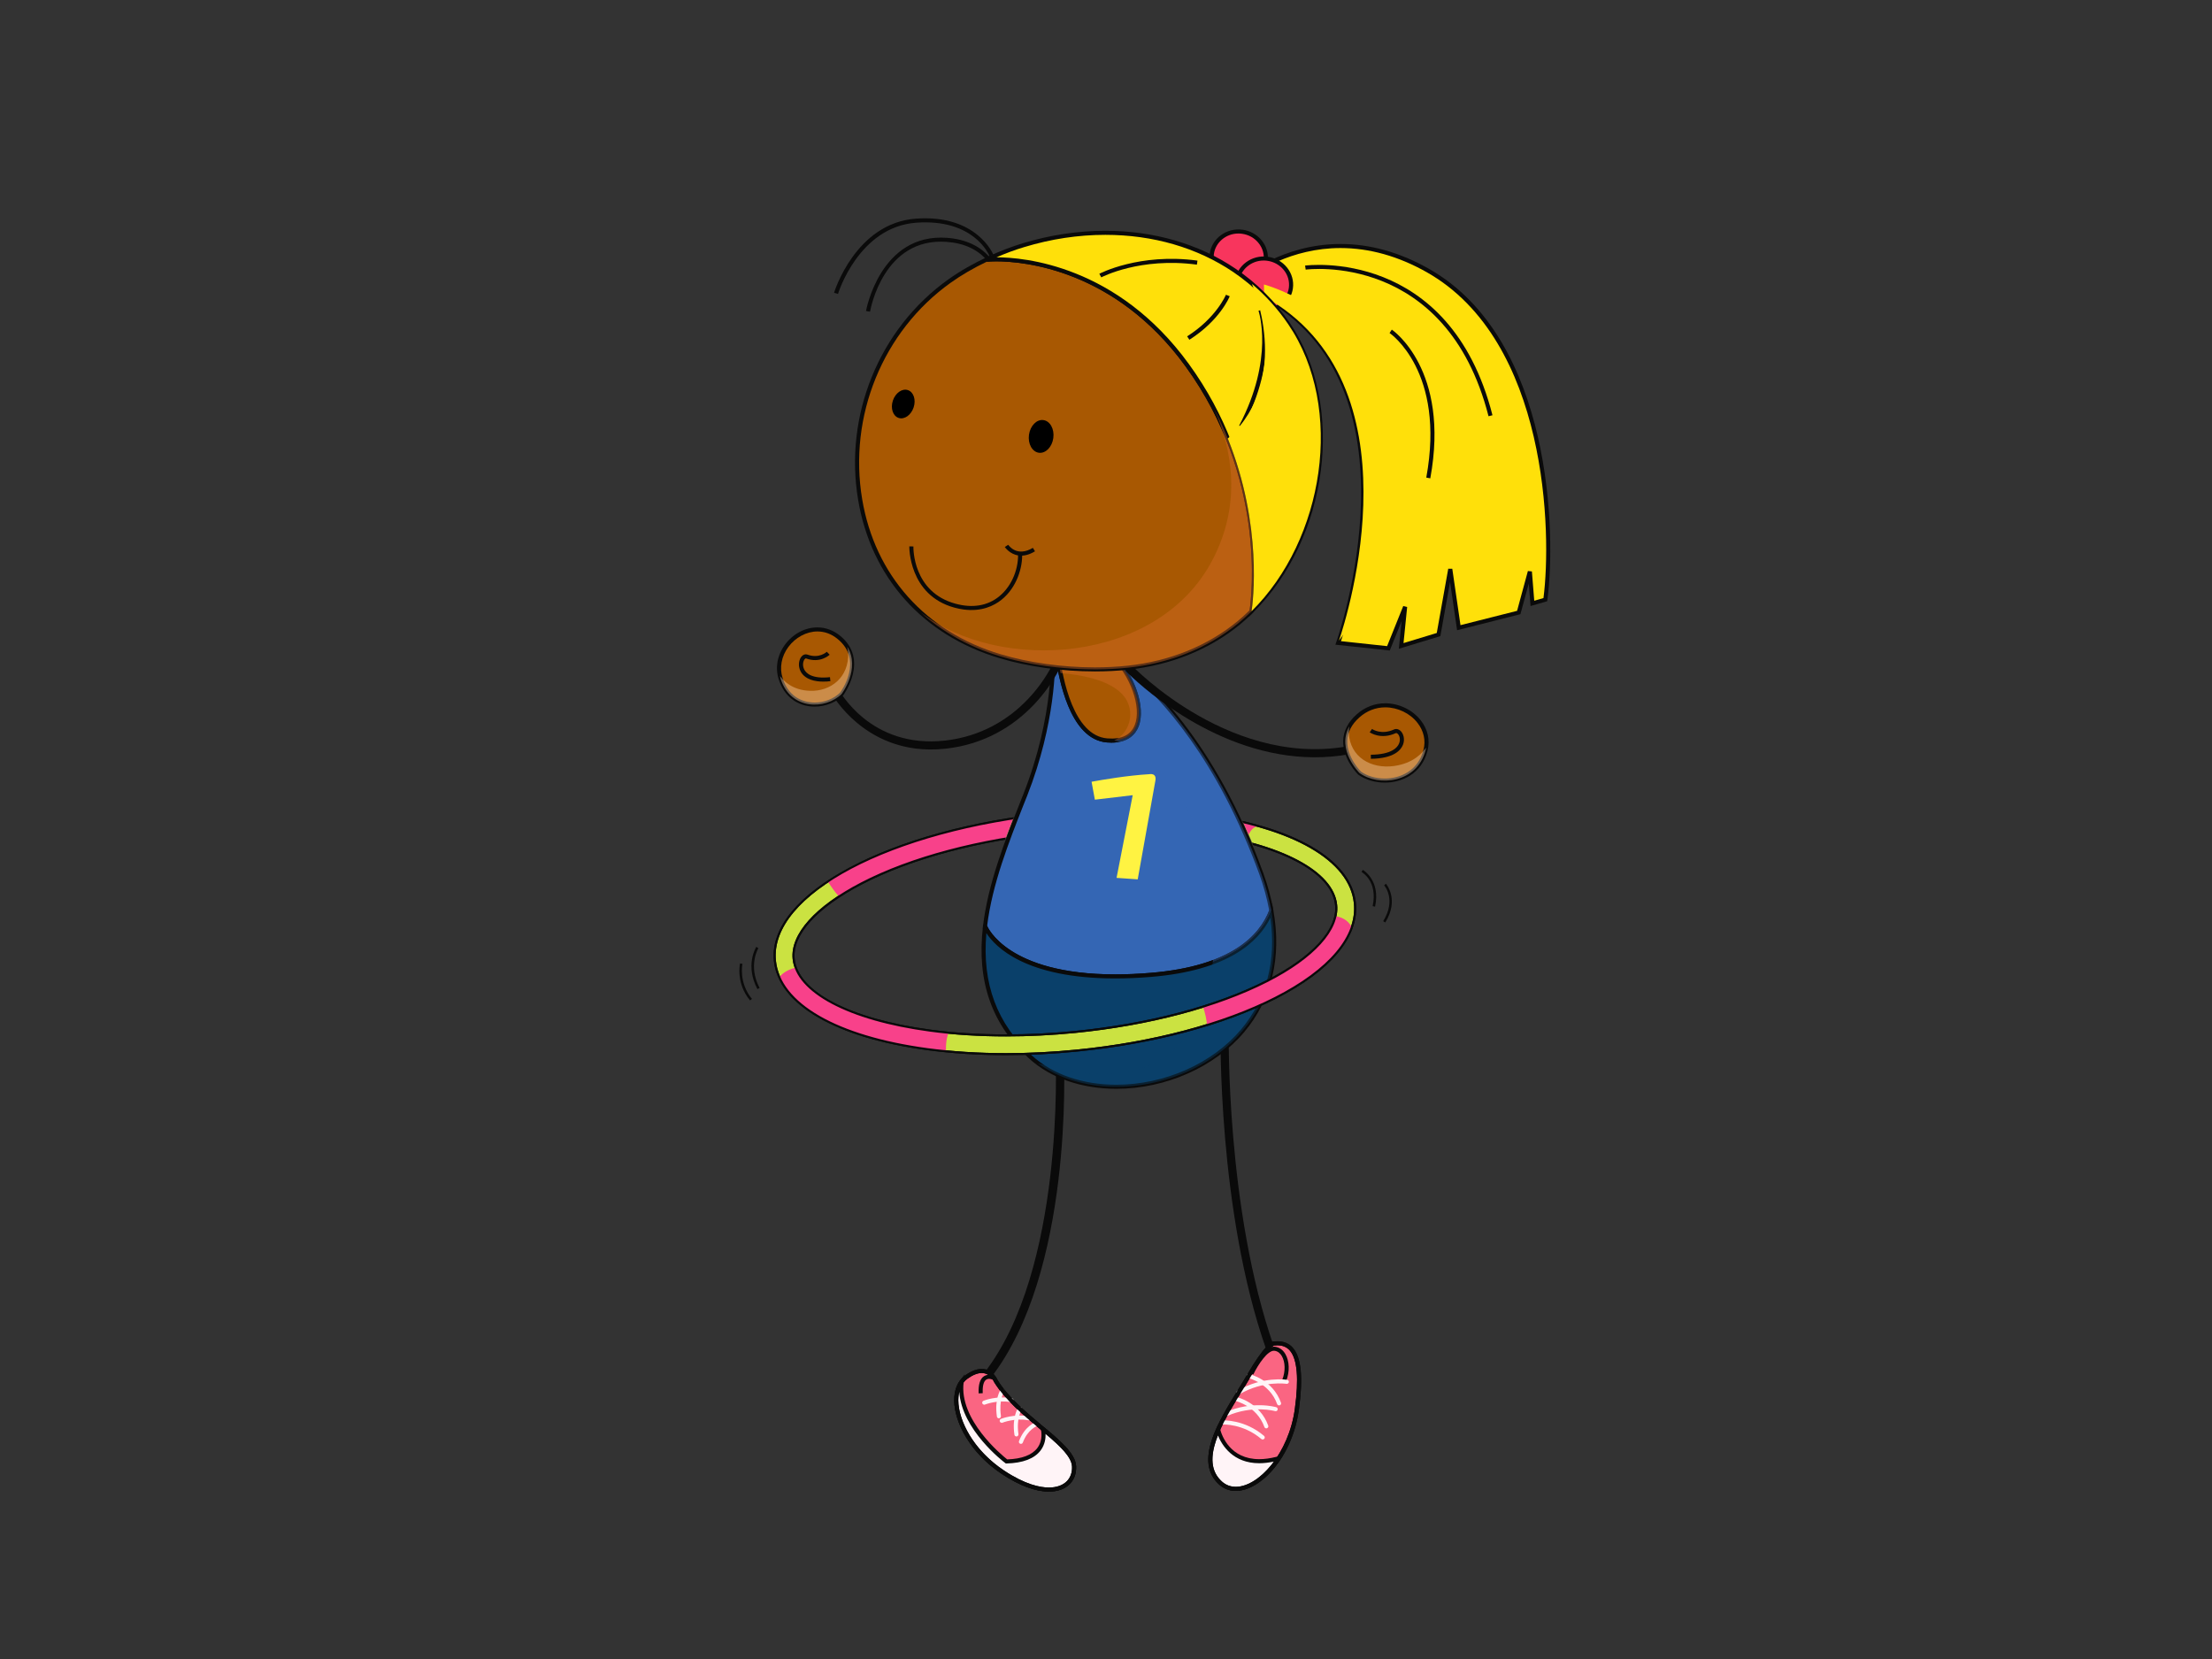 <?xml version="1.0" encoding="utf-8"?>
<!-- Generator: Adobe Illustrator 17.0.0, SVG Export Plug-In . SVG Version: 6.00 Build 0)  -->
<!DOCTYPE svg PUBLIC "-//W3C//DTD SVG 1.1//EN" "http://www.w3.org/Graphics/SVG/1.1/DTD/svg11.dtd">
<svg version="1.1" id="Layer_1" xmlns="http://www.w3.org/2000/svg" xmlns:xlink="http://www.w3.org/1999/xlink" x="0px" y="0px"
	 width="800px" height="600px" viewBox="0 0 800 600" enable-background="new 0 0 800 600" xml:space="preserve">
<rect x="0" y="0" width="800" height="600" fill="#333333" stroke="none"/>
<g>
	<g>
		<g>
			<g>
				<path fill="#0A0A0A" d="M358.221,498.45l-2.356-1.804c29.238-37.429,25.947-113.53,25.905-114.289l2.965-0.142
					C384.892,385.376,388.11,460.174,358.221,498.45L358.221,498.45z"/>
			</g>
			<g>
				<path fill="#0A0A0A" d="M457.943,488.05c-17.638-50.319-16.523-114.928-16.523-115.573l2.977,0.06
					c-0.018,0.632-1.114,64.732,16.349,114.542L457.943,488.05L457.943,488.05z"/>
			</g>
			<g>
				<g>
					<g>
						<g>
							<path fill="#3466B4" d="M456.129,315.886c-17.396-47.757-41.627-70.156-54.112-79.089
								c10.829,10.105,15.962,32.407-1.627,30.981c-13.046-1.042-17.017-23.214-18.108-32.298l-1.464,0.479
								c0,0,1.422,22.452-10.039,51.593c-5.671,14.426-12.612,31.087-14.541,47.559l0.073-0.009c0,0,8.068,21.747,59.921,17.469
								c28.472-2.34,39.807-13.29,43.555-23.239C459.016,325.045,457.841,320.577,456.129,315.886z"/>
							<path fill="#0A0A0A" d="M403.355,353.867h-0.006c-36.908,0-46.001-14.829-47.484-17.957l-0.398,0.045l0.036-0.931
								c1.796-15.351,7.918-30.858,13.317-44.531l1.266-3.209c11.28-28.659,10.008-51.066,9.997-51.286l-0.036-0.576l2.862-0.922
								l0.109,0.889c1.096,9.184,4.995,30.657,17.444,31.66c0.512,0.045,1.013,0.063,1.483,0.063l0,0
								c4.321,0,7.171-1.642,8.454-4.893c2.579-6.445-1.591-18.071-8.889-24.89l0.958-1.136
								c12.835,9.195,36.981,31.735,54.359,79.438c1.645,4.511,2.85,8.951,3.687,13.561l0.036,0.205l-0.072,0.184
								c-3.567,9.464-14.143,21.256-44.187,23.73C411.797,353.683,407.447,353.867,403.355,353.867z M357.01,334.864
								c0.278,0.681,7.689,17.529,46.339,17.535h0.006c4.043,0,8.358-0.189,12.817-0.56c29.081-2.38,39.349-13.546,42.85-22.585
								c-0.826-4.45-1.995-8.746-3.586-13.118c-15.01-41.181-35.034-63.425-48.357-74.498c4.706,6.984,6.857,15.706,4.706,21.118
								c-1.067,2.663-3.628,5.83-9.84,5.83l0,0c-0.507,0-1.049-0.021-1.603-0.069c-13.142-1.058-17.403-22.094-18.692-32.057
								l-0.066,0.018c0.12,3.709,0.277,24.935-10.105,51.343l-1.283,3.206C364.88,304.53,358.836,319.806,357.01,334.864z"/>
						</g>
						<g>
							<path fill="#A85802" d="M400.39,267.778c17.59,1.425,12.456-20.877,1.627-30.981c-5.031-3.613-8.165-5.029-8.165-5.029
								l-11.57,3.712C383.373,244.564,387.345,266.736,400.39,267.778z"/>
							<path fill="#0A0A0A" d="M401.945,268.586L401.945,268.586c-0.507,0-1.049-0.021-1.603-0.069
								c-13.546-1.094-17.662-23.408-18.795-32.953l-0.078-0.602l12.432-3.986l0.253,0.12c0.138,0.057,3.26,1.491,8.315,5.098
								c7.756,7.246,12.082,19.635,9.316,26.571C410.718,265.419,408.158,268.586,401.945,268.586z M383.09,235.989
								c1.187,9.491,5.176,30.078,17.372,31.06c5.194,0.425,8.508-1.226,9.937-4.821c2.579-6.448-1.579-18.08-8.889-24.898
								c-4.049-2.887-6.887-4.366-7.707-4.77L383.09,235.989z"/>
						</g>
					</g>
					<g>
						<path fill="#0A406A" d="M459.787,329.332c-3.748,9.949-15.083,20.898-43.555,23.239
							c-51.852,4.279-59.921-17.469-59.921-17.469l-0.073,0.009c-1.97,16.821,1.302,33.446,16.535,47.251
							C400.854,407.792,470.182,386.9,459.787,329.332z"/>
						<path fill="#0A0A0A" d="M403.759,393.776L403.759,393.776c-12.557,0-23.748-3.869-31.479-10.867
							c-13.612-12.335-19.102-27.999-16.776-47.885l0.072-0.566l1.145-0.154l0.283,0.542c0.066,0.175,7.098,17.553,46.345,17.553
							c4.05,0,8.364-0.189,12.823-0.56c29.279-2.413,39.506-13.709,42.922-22.766l0.94-2.516l0.482,2.637
							c3.067,17.02-0.572,32.262-10.527,44.061C439.329,385.912,421.619,393.776,403.759,393.776z M356.733,337.467
							c-1.597,18.303,3.832,32.829,16.547,44.347c7.466,6.767,18.282,10.494,30.478,10.494l0,0c17.427,0,34.715-7.662,45.097-19.997
							c9.171-10.889,12.811-24.794,10.593-40.373c-4.405,8.966-15.565,19.096-43.157,21.374c-4.496,0.37-8.846,0.554-12.944,0.554
							C370.803,353.867,359.89,342.342,356.733,337.467z"/>
					</g>
				</g>
				<g opacity="0.4">
					<g>
						<path fill="#3466B4" d="M433.671,301.472c4.513,11.075,7.339,27.74,4.941,46.504c12.552-4.667,18.626-11.889,21.175-18.644
							c-0.771-4.287-1.946-8.755-3.658-13.447c-17.396-47.757-41.627-70.156-54.112-79.089c10.262,9.572,15.372,30.035,0.952,30.981
							l0,0C402.969,267.778,421.734,272.148,433.671,301.472z"/>
					</g>
					<g>
						<path fill="#0A406A" d="M459.787,329.332c-2.549,6.755-8.623,13.977-21.175,18.644c-3.404,26.755-18.523,49.722-62.18,36.854
							c-0.337-0.094-0.657-0.19-0.982-0.289C404.994,406.49,469.856,385.156,459.787,329.332z"/>
					</g>
				</g>
			</g>
			<g>
				<path fill="#0A0A0A" d="M330.822,270.677c-21.066-2.838-30.334-20.262-30.43-20.467l2.621-1.344
					c0.476,0.898,11.738,21.934,38.686,18.982c26.068-2.872,40.006-24.546,43-38.424l2.911,0.624
					c-3.188,14.703-17.957,37.692-45.585,40.716C337.975,271.21,334.245,271.144,330.822,270.677L330.822,270.677z"/>
			</g>
			<g>
				<g>
					<path fill="#A85802" d="M304.369,251.009c0,0,9.28-12.23-1.055-20.551c-10.334-8.325-24.634,3.362-20.994,14.989
						C285.936,256.962,298.614,256.667,304.369,251.009z"/>
					<path fill="#0A0A0A" d="M294.613,255.558L294.613,255.558c-6.188,0-11.045-3.7-12.991-9.894
						c-1.332-4.215-0.488-8.789,2.308-12.549c2.88-3.884,7.261-6.207,11.702-6.207c2.91,0,5.724,1.03,8.147,2.974
						c10.75,8.668,1.277,21.452,1.181,21.573C302.326,254.055,298.481,255.558,294.613,255.558z M295.631,228.376
						c-3.923,0-7.948,2.151-10.515,5.613c-2.501,3.38-3.266,7.484-2.079,11.238c2.506,7.999,8.93,8.858,11.575,8.858
						c3.495,0,6.936-1.338,9.226-3.6c0.295-0.392,8.647-11.69-0.994-19.46C300.669,229.264,298.24,228.376,295.631,228.376z"/>
				</g>
				<g>
					<path fill="#0A0A0A" d="M295.559,246.372c-3.784-0.506-5.357-2.302-5.996-3.54c-1.079-2.061-0.609-4.345,0.373-5.453
						c0.591-0.663,1.374-0.901,2.097-0.632c4.193,1.548,6.887-0.913,6.996-1.019l1.036,1.064c-0.151,0.133-3.459,3.223-8.544,1.338
						c-0.151-0.043-0.35,0.096-0.476,0.235c-0.542,0.605-0.976,2.239-0.168,3.796c0.687,1.332,2.82,3.447,9.291,2.742l0.157,1.461
						C298.433,246.571,296.86,246.553,295.559,246.372L295.559,246.372z"/>
				</g>
				<g>
					<g opacity="0.4">
						<path fill="#FFD9B5" d="M306.417,233.914c0.199,0.762,0.337,1.503,0.355,2.208c0.278,8.939-6.393,13.983-13.841,13.721
							c-6.351-0.214-9.563-3.6-10.811-5.333c0.067,0.31,0.102,0.62,0.199,0.937c3.616,11.515,16.294,11.22,22.049,5.562
							C304.369,251.009,311.346,241.789,306.417,233.914z"/>
					</g>
				</g>
			</g>
			<g>
				<g>
					<path fill="#0A0A0A" d="M465.632,273.208c-33.66-4.543-58.379-30.406-58.68-30.734l2.169-2.01
						c0.368,0.392,37.349,39.057,81.771,28.722l0.675,2.868C482.547,274.148,473.809,274.314,465.632,273.208L465.632,273.208z"/>
				</g>
				<g>
					<g>
						<path fill="#A85802" d="M491.67,279.556c0,0-11.238-11.109-0.507-20.656c10.732-9.548,27.478,0.41,24.387,12.458
							C512.495,283.301,498.467,284.521,491.67,279.556z"/>
						<path fill="#0A0A0A" d="M500.835,283.045c-3.591,0-7.098-1.064-9.617-2.896c-0.295-0.292-5.622-5.625-5.435-12.247
							c0.09-3.538,1.741-6.749,4.887-9.548c2.935-2.621,6.52-4.004,10.34-4.004c4.923,0,9.847,2.368,12.83,6.179
							c2.555,3.26,3.417,7.171,2.44,11.012C514.104,280.02,506.872,283.045,500.835,283.045z M501.009,255.821
							c-3.446,0-6.683,1.256-9.352,3.625c-2.826,2.522-4.314,5.372-4.393,8.487c-0.175,5.99,4.869,11.063,4.929,11.106
							c2.182,1.582,5.357,2.527,8.641,2.527c5.478,0,12.04-2.727,13.998-10.385c0.861-3.393,0.096-6.851-2.17-9.744
							C509.97,257.969,505.487,255.821,501.009,255.821z"/>
					</g>
					<g>
						<path fill="#0A0A0A" d="M495.791,274.425l-0.012-1.467c7.526-0.069,9.648-2.612,10.238-4.127
							c0.56-1.398,0.157-2.814-0.512-3.441c-0.181-0.168-0.452-0.352-0.736-0.229c-5.387,2.462-9.243-0.208-9.4-0.316l0.844-1.203
							c0.133,0.1,3.351,2.278,7.942,0.184c0.771-0.355,1.669-0.175,2.368,0.497c1.042,0.979,1.675,3.022,0.88,5.049
							C506.668,271.223,504.185,274.347,495.791,274.425L495.791,274.425z"/>
					</g>
					<g>
						<g opacity="0.4">
							<path fill="#FFD9B5" d="M488.012,262.726c-0.157,0.789-0.253,1.543-0.223,2.236c0.428,8.979,8.195,13.215,16.402,12.07
								c6.996-0.985,10.28-4.743,11.515-6.638c-0.061,0.322-0.072,0.642-0.157,0.964c-3.055,11.944-17.083,13.163-23.88,8.198
								C491.67,279.556,483.209,271.18,488.012,262.726z"/>
						</g>
					</g>
				</g>
			</g>
			<g opacity="0.4">
				<path fill="#D76B2A" d="M402.017,236.797c-5.031-3.613-8.165-5.029-8.165-5.029l-11.57,3.712
					c0.241,2.082,0.657,4.881,1.283,7.93c7.581,0.642,16.24,2.362,21.247,6.655c6.659,5.71,4.206,14.938-1.844,17.713
					C417.389,266.832,412.279,246.369,402.017,236.797z"/>
			</g>
			<g>
				<g>
					<g>
						<g>
							<path fill="#FFE00A" d="M516.333,97.802c-37.932-21.446-66.193,2.964-66.193,2.964l5.695,5.704
								c61.843,32.59,28.147,126.045,28.147,126.045l18.168,1.952l6.038-15.02l-1.446,14.161l13.534-4.116l4.236-23.685
								l3.085,21.205l21.687-5.487l4.007-14.805l0.922,11.5l4.682-1.35C562.142,193.055,560.195,122.592,516.333,97.802z"/>
							<path fill="#0A0A0A" d="M502.63,235.26l-19.674-2.109l0.313-0.882c0.344-0.925,32.787-93.235-27.785-125.145l-0.168-0.13
								l-6.261-6.279l0.597-0.515c0.139-0.117,14.088-11.961,35.173-11.961c10.684,0,21.404,3.001,31.877,8.924
								c44.934,25.39,46.056,96.801,42.922,119.811l-0.067,0.473l-6.008,1.73l-0.651-8.159l-3.025,11.112l-22.898,5.8l-2.537-17.493
								l-3.513,19.626l-15.023,4.571l1.019-10.054L502.63,235.26z M484.975,231.883l16.692,1.799l5.839-14.51l1.41,0.352
								l-1.314,13.061l12.022-3.657l4.151-23.245l1.464,0.021l2.965,20.391l20.47-5.176l3.905-14.396l1.452,0.139l0.85,10.602
								l3.333-0.961c3.025-23.248,1.669-93.048-42.236-117.866c-10.25-5.788-20.728-8.726-31.153-8.726
								c-18.065,0-30.713,8.889-33.594,11.109l5.055,5.059C514.634,136.741,488.18,222.245,484.975,231.883z"/>
						</g>
						<g>
							<path fill="#0A0A0A" d="M538.346,150.537c-15.263-59.674-65.627-53.094-66.128-53.021l-0.223-1.461
								c0.53-0.07,52.208-6.828,67.779,54.121L538.346,150.537L538.346,150.537z"/>
						</g>
						<g>
							<path fill="#0A0A0A" d="M517.285,172.995l-1.452-0.268c7.056-38.376-13.076-52.154-13.275-52.295l0.814-1.224
								C503.577,119.347,524.529,133.596,517.285,172.995L517.285,172.995z"/>
						</g>
					</g>
					<g>
						<path fill="#F8355D" d="M457.726,94.413c-0.699,5.134-5.61,8.713-10.991,7.996c-5.375-0.726-9.159-5.478-8.46-10.615
							c0.705-5.131,5.616-8.701,10.985-7.978C454.641,84.539,458.437,89.281,457.726,94.413z"/>
						<path fill="#0A0A0A" d="M448.115,103.231c-0.482,0-0.982-0.027-1.488-0.106c-2.778-0.371-5.267-1.763-6.984-3.917
							c-1.729-2.16-2.464-4.823-2.103-7.514c0.735-5.432,6.007-9.4,11.835-8.611c2.79,0.374,5.266,1.76,6.99,3.926
							c1.723,2.158,2.471,4.824,2.097,7.508C457.78,99.486,453.339,103.231,448.115,103.231z M447.892,84.455
							c-4.49,0-8.304,3.199-8.876,7.448c-0.32,2.278,0.325,4.546,1.802,6.394c1.464,1.852,3.597,3.049,6.014,3.377
							c5.02,0.678,9.533-2.711,10.165-7.358c0.313-2.284-0.325-4.549-1.802-6.393c-1.47-1.859-3.615-3.058-6.019-3.378
							C448.741,84.482,448.314,84.455,447.892,84.455z"/>
					</g>
					<g>
						<path fill="#F8355D" d="M466.867,104.198c-0.705,5.113-5.628,8.695-11.009,7.972c-5.37-0.72-9.148-5.468-8.442-10.597
							c0.699-5.146,5.616-8.716,10.985-7.996C463.77,94.304,467.566,99.052,466.867,104.198z"/>
						<path fill="#0A0A0A" d="M457.25,113.005c-0.494,0-0.988-0.033-1.489-0.111c-2.79-0.371-5.266-1.763-6.984-3.92
							c-1.717-2.154-2.477-4.82-2.103-7.511c0.741-5.435,6.008-9.388,11.829-8.614c2.783,0.38,5.267,1.772,6.984,3.929
							c1.723,2.157,2.477,4.827,2.109,7.511C466.927,109.251,462.469,113.005,457.25,113.005z M457.021,94.226
							c-4.483,0-8.309,3.199-8.882,7.438c-0.313,2.287,0.325,4.553,1.802,6.397c1.47,1.85,3.609,3.061,6.025,3.38
							c5.002,0.678,9.527-2.711,10.166-7.355c0.301-2.281-0.325-4.553-1.802-6.399c-1.482-1.853-3.621-3.049-6.025-3.375
							C457.865,94.25,457.443,94.226,457.021,94.226z"/>
					</g>
					<g>
						<path fill="#FFE00A" d="M505.632,159.711c-5.032-45.221-48.502-56.836-48.502-56.836l0.036,4.375
							c56.685,31.428,30.165,115.35,27.098,124.428C498.087,213.269,508.771,187.852,505.632,159.711z"/>
					</g>
				</g>
				<g>
					<path fill="#0A0A0A" d="M303.073,106.307l-1.428-0.425c0.085-0.253,7.767-25.257,29.671-26.812
						c21.952-1.567,27.881,12.893,27.942,13.043l-1.374,0.536c-0.229-0.557-5.658-13.588-26.459-12.112
						C310.539,82.026,303.139,106.061,303.073,106.307L303.073,106.307z"/>
				</g>
				<g>
					<path fill="#0A0A0A" d="M314.661,112.725l-1.459-0.25c0.048-0.277,5.159-28.207,29.25-26.468
						c6.815,0.506,12.124,2.985,15.799,7.408l-1.145,0.937c-3.405-4.106-8.4-6.43-14.77-6.881
						C319.602,85.834,314.86,111.631,314.661,112.725L314.661,112.725z"/>
				</g>
				<g>
					<g>
						<path fill="#A85802" d="M429.399,132.113c-30.473-42-71.714-38.231-71.714-38.231l-0.006-0.416
							c-5.092,2.356-9.997,5.131-14.359,8.238c-48.514,34.688-45.435,116.536,18.366,135.627
							c14.294,4.266,31.618,5.721,46.345,4.143c14.685-1.582,28.628-6.852,40.054-16.267c1.579-1.301,3.091-2.696,4.562-4.148
							C453.219,217.21,459.064,173.001,429.399,132.113z"/>
						<path fill="#0A0A0A" d="M395.949,242.829L395.949,242.829c-11.889,0-24.134-1.706-34.468-4.799
							c-27.761-8.295-46.393-29.159-51.123-57.228c-5.146-30.596,7.617-61.879,32.533-79.691c4.248-3.04,9.124-5.836,14.48-8.31
							l1.03-0.485l0.012,0.781c5.875-0.275,43.362-0.317,71.581,38.586c29.671,40.889,24.115,84.639,23.374,89.486l-0.03,0.244
							l-0.169,0.168c-1.627,1.594-3.133,2.971-4.61,4.194c-11.021,9.087-25.007,14.76-40.451,16.426
							C404.229,242.621,400.143,242.829,395.949,242.829z M356.944,94.62c-4.857,2.311-9.286,4.893-13.191,7.689
							c-24.459,17.481-36.992,48.204-31.931,78.255c4.628,27.492,22.892,47.929,50.087,56.061
							c10.195,3.046,22.296,4.736,34.04,4.736l0,0c4.14,0,8.171-0.208,11.997-0.618c15.149-1.633,28.87-7.201,39.668-16.104
							c1.392-1.151,2.808-2.431,4.333-3.919c0.843-5.857,5.724-48.37-23.145-88.176c-25.598-35.275-58.854-38.02-68.442-38.02
							c-1.669,0-2.597,0.091-2.609,0.091l-0.808,0.066V94.62z"/>
					</g>
					<g>
						<path fill="#FFE00A" d="M465.903,117.256c-5.423-7.996-12.064-14.477-19.518-19.515
							c-21.603-14.597-50.057-17.014-76.209-9.081c-4.152,1.262-8.376,2.904-12.498,4.806l0.006,0.416
							c0,0,41.241-3.769,71.714,38.231c29.665,40.889,23.82,85.097,23.248,88.945C478.756,195.279,486.566,147.635,465.903,117.256z
							"/>
						<path fill="#0A0A0A" d="M451.58,223.151l0.331-2.202c0.723-4.794,6.213-47.993-23.109-88.405
							c-25.598-35.275-58.854-38.02-68.442-38.02c-1.669,0-2.597,0.091-2.609,0.091l-0.808,0.066l-0.018-1.678l0.445-0.202
							c4.224-1.961,8.46-3.591,12.588-4.841c9.828-2.98,19.861-4.493,29.809-4.493c17.535,0,33.805,4.727,47.026,13.67
							c7.761,5.236,14.402,11.868,19.729,19.707c20.192,29.698,14.07,77.655-13.353,104.738L451.58,223.151z M360.391,93.056
							c9.792,0,43.627,2.817,69.605,38.626c27.025,37.245,24.826,76.862,23.657,87.297c25.658-26.866,31.076-72.726,11.636-101.31
							c-5.225-7.686-11.726-14.185-19.313-19.319c-12.992-8.77-28.966-13.416-46.206-13.416c-9.798,0-19.686,1.494-29.364,4.432
							C367.11,90.354,363.753,91.598,360.391,93.056z"/>
					</g>
				</g>
				<g>
					<path fill="#0A0A0A" d="M398.299,100.312l-0.717-1.293c0.151-0.081,14.45-7.601,35.499-4.769l-0.205,1.464
						C412.309,92.939,398.432,100.236,398.299,100.312L398.299,100.312z"/>
				</g>
				<g>
					<path fill="#0A0A0A" d="M449.471,154.623l-1.32-0.684c12.811-24.341,7.069-41.352,7.008-41.527l1.404-0.482
						C456.822,112.643,462.583,129.666,449.471,154.623L449.471,154.623z"/>
				</g>
				<g>
					<path fill="#0A0A0A" d="M430.152,122.881l-0.802-1.235c10.569-6.721,13.992-14.971,14.034-15.046l1.368,0.542
						C444.602,107.495,441.143,115.898,430.152,122.881L430.152,122.881z"/>
				</g>
				<g>
					<path d="M380.945,158.431c-0.452,3.26-2.783,5.631-5.218,5.312c-2.422-0.328-4.031-3.242-3.585-6.499
						c0.452-3.257,2.778-5.64,5.206-5.315C379.782,152.254,381.391,155.162,380.945,158.431z"/>
				</g>
				<g>
					<path d="M330.43,147.34c-0.928,2.778-3.338,4.486-5.411,3.811c-2.079-0.678-3.019-3.474-2.104-6.255
						c0.922-2.778,3.351-4.492,5.418-3.815C330.412,141.76,331.352,144.565,330.43,147.34z"/>
				</g>
				<g>
					<g>
						<path fill="#0A0A0A" d="M348.478,220.431c-1.036-0.139-2.145-0.365-3.296-0.675c-16.595-4.513-16.318-21.982-16.318-22.157
							l1.482,0.033c-0.018,0.678-0.229,16.502,15.221,20.705c6.117,1.675,11.552,0.774,15.722-2.579
							c5.14-4.116,7.171-10.886,6.881-15.776l1.488-0.081c0.289,5.263-1.904,12.554-7.43,17.001
							C359.475,219.102,354.992,221.307,348.478,220.431L348.478,220.431z"/>
					</g>
					<g>
						<path fill="#0A0A0A" d="M368.405,200.898c-3.26-0.431-4.977-3.034-5.013-3.077l1.259-0.795c0.12,0.19,3.103,4.616,8.9,1.112
							l0.771,1.248C371.985,200.804,370.002,201.118,368.405,200.898L368.405,200.898z"/>
					</g>
				</g>
				<g opacity="0.41">
					<path fill="#D76B2A" d="M439.221,148.075c6.321,14.366,10.039,33.98-0.765,54.552c-19.825,37.734-77.149,40.843-105.374,18.888
						c7.617,6.873,17.113,12.383,28.604,15.815c14.294,4.266,31.618,5.721,46.345,4.143c14.685-1.582,28.628-6.852,40.054-16.267
						c1.579-1.301,3.091-2.696,4.562-4.148C453.152,217.716,457.636,183.779,439.221,148.075z"/>
				</g>
				<g>
					<path fill="#FFE00A" d="M465.903,117.256c-3.79-5.58-8.201-10.382-13.028-14.507l-0.036,0.109c0,0,14.805,33.91-8.304,55.299
						c-0.157,0.154-0.338,0.275-0.5,0.416c12.744,31.609,9.069,59.469,8.611,62.485
						C478.756,195.279,486.566,147.635,465.903,117.256z"/>
				</g>
			</g>
			<g>
				<path fill="#FFF342" d="M415.678,279.993c-7.845,0.452-16.969,2.013-20.898,2.739l1.193,6.484l13.685-1.621l-5.839,29.9
					l7.653,0.539l6.357-35.52C418.504,279.384,415.678,279.993,415.678,279.993z"/>
			</g>
			<g>
				<path fill="#FA6582" d="M360.143,499.445c0,0-2.772-7.062-10.647-1.432c-7.87,5.619-2.869,23.742,13.244,34.453
					c16.107,10.708,26.086,6.107,25.707-2.115C388.073,522.138,368.417,512.816,360.143,499.445z"/>
				<path fill="#0A0A0A" d="M379.36,539.459L379.36,539.459c-4.863,0-10.744-2.205-17.029-6.387
					c-11.726-7.791-17.101-18.891-17.228-26.445c-0.066-4.064,1.332-7.33,3.959-9.21c2.163-1.54,4.176-2.32,5.978-2.32
					c4.146,0,5.73,3.917,5.791,4.076c3.808,6.129,10.274,11.542,15.974,16.321c6.538,5.465,12.172,10.192,12.383,14.82
					c0.102,2.519-0.657,4.715-2.229,6.336C385.199,538.483,382.56,539.459,379.36,539.459z M355.04,496.571
					c-1.494,0-3.212,0.687-5.11,2.039c-2.248,1.615-3.411,4.372-3.351,7.993c0.12,7.165,5.297,17.759,16.565,25.248
					c7.635,5.071,13.028,6.135,16.215,6.135l0,0c2.79,0,5.055-0.811,6.538-2.347c1.271-1.332,1.904-3.148,1.813-5.249
					c-0.181-3.992-5.598-8.523-11.859-13.766c-5.785-4.851-12.353-10.353-16.336-16.788
					C359.402,499.592,358.161,496.571,355.04,496.571z"/>
			</g>
			<g>
				<path fill="#FA6582" d="M460.697,485.899c0,0-2.26,0.063-9.093,11.765c-6.827,11.702-20.398,29.569-10.147,38.719
					c8.339,7.442,24.748-5.945,27.58-26.722C471.875,488.885,466.765,485.224,460.697,485.899z"/>
				<path fill="#0A0A0A" d="M446.94,539.201L446.94,539.201c-2.284,0-4.296-0.769-5.966-2.26
					c-9.322-8.312-0.326-22.858,6.899-34.549c1.103-1.793,2.163-3.501,3.091-5.1c6.526-11.175,9.075-12.115,9.707-12.127
					c0.386-0.051,0.832-0.075,1.278-0.075c2.356,0,4.254,0.787,5.634,2.371c3.043,3.462,3.76,10.756,2.187,22.307
					C467.404,527.104,455.834,539.201,446.94,539.201z M461.95,486.549c-0.392,0-0.771,0.024-1.175,0.075
					c-0.042,0.025-2.314,0.774-8.526,11.407c-0.934,1.602-2,3.329-3.109,5.128c-6.948,11.23-15.583,25.197-7.189,32.681
					c1.404,1.253,3.079,1.88,4.989,1.893c8.267,0,19.156-12.046,21.355-28.177c1.501-10.934,0.885-18.045-1.82-21.127
					C465.373,487.164,463.884,486.549,461.95,486.549z"/>
			</g>
			<g>
				<g>
					<path fill="#FFF4F7" d="M364.019,528.547c0,0-18.222-13.727-16.216-28.801c-5.194,6.969,0.217,22.92,14.938,32.72
						c16.107,10.708,26.086,6.107,25.707-2.115c-0.193-4.083-5.146-8.449-11.1-13.444c-0.054,0.012-0.151,0.048-0.151,0.048
						S380.155,528.131,364.019,528.547z"/>
					<path fill="#0A0A0A" d="M379.36,539.459c-4.863,0-10.744-2.205-17.029-6.387c-8.948-5.935-15.42-14.908-16.908-23.374
						c-0.723-4.188-0.085-7.87,1.778-10.389l1.711-2.284l-0.386,2.823c-1.807,13.624,13.769,26.402,15.74,27.963
						c5.29-0.183,8.954-1.56,10.889-4.1c2.236-2.95,1.325-6.523,1.325-6.559l-0.157-0.627l1.006-0.41l0.482,0.227
						c6.538,5.483,11.178,9.701,11.377,13.974c0.102,2.519-0.657,4.715-2.229,6.336C385.199,538.483,382.56,539.459,379.36,539.459z
						 M346.941,503.404c-0.422,1.751-0.446,3.814-0.054,6.035c1.109,6.351,5.966,15.568,16.258,22.413
						c7.635,5.071,13.028,6.135,16.215,6.135c2.79,0,5.055-0.811,6.538-2.347c1.271-1.332,1.904-3.148,1.813-5.249
						c-0.157-3.414-4.17-7.258-9.563-11.837c0.054,1.545-0.193,3.898-1.802,6.029c-2.247,2.959-6.393,4.549-12.311,4.703
						l-0.259,0.012l-0.205-0.16C362.873,528.622,347.845,517.128,346.941,503.404z"/>
				</g>
				<g>
					<path fill="#FFF4F7" d="M440.54,517.052c-3.278,7.412-4.435,14.564,0.916,19.331c5.544,4.953,14.667,0.639,20.994-8.921
						c-0.253,0.054-0.494,0.078-0.729,0.154C445.367,531.741,441.227,519.584,440.54,517.052z"/>
					<path fill="#0A0A0A" d="M446.915,539.195c-2.271,0-4.278-0.763-5.941-2.254c-4.851-4.329-5.213-10.922-1.103-20.192
						l0.844-1.904l0.548,2.013c0.687,2.555,3.718,10.867,14.161,10.867c1.892,0,3.94-0.28,6.116-0.829
						c0.157-0.042,0.325-0.078,0.488-0.09l2.025-0.437l-0.982,1.503C458.449,534.847,452.261,539.195,446.915,539.195z
						 M440.48,519.128c-3.061,7.749-2.591,13.091,1.47,16.713c1.398,1.248,3.067,1.88,4.965,1.88c4.459,0,9.66-3.456,13.854-9.129
						c-1.886,0.398-3.676,0.606-5.345,0.606C445.886,529.198,441.927,522.677,440.48,519.128z"/>
				</g>
			</g>
			<g>
				<path fill="#0A0A0A" d="M465.18,499.421l-1.392-0.536c1.151-2.928,1.055-6.343-0.217-8.479c-0.446-0.756-1.266-1.705-2.609-1.88
					c-2.458-0.332-6.025,5.097-7.689,8.589l-1.338-0.623c0.482-1.027,4.893-10.003,9.22-9.419c1.536,0.202,2.802,1.096,3.687,2.582
					C466.361,492.211,466.5,496.037,465.18,499.421L465.18,499.421z"/>
			</g>
			<g>
				<path fill="#0A0A0A" d="M353.943,503.94c-0.145-3.218,0.506-5.318,1.97-6.24c1.717-1.082,3.766-0.036,3.857,0l-0.693,1.314
					c-0.018-0.006-1.38-0.693-2.38-0.06c-0.947,0.6-1.398,2.314-1.278,4.917L353.943,503.94L353.943,503.94z"/>
			</g>
			<g>
				<g>
					<path fill="#FFF4F7" d="M462.498,508.279c-0.265-0.03-0.512-0.214-0.602-0.479c-2.712-7.563-10.377-9.401-10.461-9.425
						c-0.386-0.09-0.645-0.479-0.555-0.882c0.097-0.395,0.446-0.675,0.898-0.542c0.338,0.075,8.521,2.015,11.51,10.365
						c0.138,0.376-0.06,0.798-0.446,0.934C462.727,508.285,462.613,508.297,462.498,508.279L462.498,508.279z"/>
				</g>
				<g>
					<path fill="#FFF4F7" d="M447.838,504.332c-0.223-0.036-0.422-0.16-0.549-0.355c-0.199-0.35-0.085-0.811,0.271-1.006
						c9.063-5.306,17.626-3.98,17.963-3.932c0.404,0.069,0.681,0.442,0.608,0.85c-0.072,0.391-0.476,0.636-0.856,0.599
						c-0.09-0.018-8.376-1.277-16.963,3.745C448.169,504.32,447.995,504.35,447.838,504.332L447.838,504.332z"/>
				</g>
				<g>
					<path fill="#FFF4F7" d="M457.865,516.576c-0.265-0.039-0.494-0.217-0.585-0.488c-2.711-7.568-10.376-9.412-10.461-9.424
						c-0.392-0.09-0.65-0.491-0.554-0.883c0.085-0.386,0.445-0.663,0.88-0.551c0.349,0.072,8.544,2.025,11.527,10.376
						c0.139,0.368-0.066,0.795-0.445,0.925C458.112,516.576,457.991,516.595,457.865,516.576L457.865,516.576z"/>
				</g>
				<g>
					<path fill="#FFF4F7" d="M443.475,512.135c-0.253-0.03-0.476-0.189-0.584-0.437c-0.168-0.362,0-0.798,0.379-0.955
						c9.617-4.227,17.969-1.904,18.307-1.813c0.386,0.117,0.609,0.524,0.5,0.916c-0.115,0.392-0.536,0.615-0.91,0.504
						c-0.09-0.024-8.177-2.26-17.294,1.726C443.74,512.135,443.607,512.154,443.475,512.135L443.475,512.135z"/>
				</g>
				<g>
					<path fill="#FFF4F7" d="M456.575,520.608c-0.133-0.018-0.265-0.067-0.386-0.166c-6.592-5.61-13.866-5.254-13.938-5.242
						c-0.428,0-0.76-0.295-0.789-0.687c-0.019-0.413,0.289-0.763,0.699-0.787c0.32-0.018,7.918-0.418,15.005,5.586
						c0.301,0.271,0.338,0.738,0.072,1.045C457.07,520.554,456.822,520.641,456.575,520.608L456.575,520.608z"/>
				</g>
				<g>
					<g>
						<path fill="#FFF4F7" d="M361.168,512.952c-0.326-0.042-0.585-0.301-0.627-0.626c-0.928-6.532,1.296-9.638,1.392-9.774
							c0.241-0.331,0.699-0.407,1.03-0.16c0.331,0.232,0.404,0.693,0.162,1.03c-0.012,0.027-1.958,2.826-1.121,8.695
							c0.048,0.404-0.217,0.774-0.632,0.823C361.307,512.964,361.223,512.964,361.168,512.952L361.168,512.952z"/>
					</g>
					<g>
						<path fill="#FFF4F7" d="M355.865,508.029c-0.259-0.045-0.47-0.196-0.579-0.455c-0.162-0.368,0-0.798,0.386-0.958
							c0.193-0.072,4.76-1.928,10.268-0.946c0.392,0.075,0.663,0.455,0.597,0.861c-0.072,0.392-0.35,0.675-0.874,0.587
							c-5.062-0.919-9.37,0.847-9.412,0.853C356.118,508.029,355.986,508.04,355.865,508.029L355.865,508.029z"/>
					</g>
				</g>
				<g>
					<g>
						<path fill="#FFF4F7" d="M367.501,519.505c-0.325-0.051-0.591-0.302-0.626-0.633c-0.922-6.529,1.295-9.641,1.392-9.777
							c0.229-0.331,0.698-0.404,1.024-0.159c0.325,0.235,0.41,0.702,0.168,1.021c-0.012,0.024-1.946,2.823-1.127,8.704
							c0.054,0.407-0.211,0.787-0.627,0.844C367.634,519.505,367.568,519.505,367.501,519.505L367.501,519.505z"/>
					</g>
					<g>
						<path fill="#FFF4F7" d="M362.199,514.573c-0.254-0.036-0.488-0.202-0.597-0.449c-0.15-0.374,0.024-0.805,0.404-0.964
							c0.199-0.072,4.754-1.901,10.256-0.943c0.404,0.072,0.681,0.452,0.608,0.859c-0.072,0.397-0.367,0.698-0.874,0.591
							c-5.013-0.922-9.376,0.847-9.412,0.858C362.446,514.579,362.319,514.585,362.199,514.573L362.199,514.573z"/>
					</g>
				</g>
				<g>
					<path fill="#FFF4F7" d="M369.122,522.186c-0.054-0.006-0.096-0.024-0.157-0.042c-0.379-0.142-0.578-0.56-0.421-0.946
						c2.042-5.442,5.887-6.804,6.049-6.858c0.392-0.117,0.808,0.073,0.947,0.452c0.132,0.395-0.073,0.813-0.452,0.94
						c-0.138,0.057-3.38,1.224-5.17,5.987C369.797,522.051,369.46,522.234,369.122,522.186L369.122,522.186z"/>
				</g>
			</g>
			<g>
				<path fill="#0A0A0A" d="M379.36,539.459L379.36,539.459c-4.863,0-10.744-2.205-17.029-6.387
					c-11.726-7.791-17.101-18.891-17.228-26.445c-0.066-4.064,1.332-7.33,3.959-9.21c2.163-1.54,4.176-2.32,5.978-2.32
					c4.146,0,5.73,3.917,5.791,4.076c3.808,6.129,10.274,11.542,15.974,16.321c6.538,5.465,12.172,10.192,12.383,14.82
					c0.102,2.519-0.657,4.715-2.229,6.336C385.199,538.483,382.56,539.459,379.36,539.459z M355.04,496.571
					c-1.494,0-3.212,0.687-5.11,2.039c-2.248,1.615-3.411,4.372-3.351,7.993c0.12,7.165,5.297,17.759,16.565,25.248
					c7.635,5.071,13.028,6.135,16.215,6.135l0,0c2.79,0,5.055-0.811,6.538-2.347c1.271-1.332,1.904-3.148,1.813-5.249
					c-0.181-3.992-5.598-8.523-11.859-13.766c-5.785-4.851-12.353-10.353-16.336-16.788
					C359.402,499.592,358.161,496.571,355.04,496.571z"/>
			</g>
			<g>
				<path fill="#0A0A0A" d="M446.94,539.201L446.94,539.201c-2.284,0-4.296-0.769-5.966-2.26
					c-9.322-8.312-0.326-22.858,6.899-34.549c1.103-1.793,2.163-3.501,3.091-5.1c6.526-11.175,9.075-12.115,9.707-12.127
					c0.386-0.051,0.832-0.075,1.278-0.075c2.356,0,4.254,0.787,5.634,2.371c3.043,3.462,3.76,10.756,2.187,22.307
					C467.404,527.104,455.834,539.201,446.94,539.201z M461.95,486.549c-0.392,0-0.771,0.024-1.175,0.075
					c-0.042,0.025-2.314,0.774-8.526,11.407c-0.934,1.602-2,3.329-3.109,5.128c-6.948,11.23-15.583,25.197-7.189,32.681
					c1.404,1.253,3.079,1.88,4.989,1.893c8.267,0,19.156-12.046,21.355-28.177c1.501-10.934,0.885-18.045-1.82-21.127
					C465.373,487.164,463.884,486.549,461.95,486.549z"/>
			</g>
		</g>
		<g>
			<defs>
				<path id="SVGID_1_" d="M447.669,293.295c3.236,6.689,6.394,14.043,9.328,22.115c1.718,4.697,2.887,9.168,3.664,13.456
					c-3.76,9.942-15.957,21.365-44.428,23.705c-51.852,4.279-59.921-17.469-59.921-17.469l-0.947-0.374
					c1.923-16.474,8.864-33.142,14.541-47.562c0,0-73.636,13.121-94.015,45.519c-20.386,32.392,34.25,63.018,122.041,51.584
					C485.746,372.827,541.112,314.229,447.669,293.295z"/>
			</defs>
			<clipPath id="SVGID_2_">
				<use xlink:href="#SVGID_1_"  overflow="visible"/>
			</clipPath>
			<g clip-path="url(#SVGID_2_)">
				<g>
					<path fill="#CBE241" d="M335.365,379.435c-32.943-4.435-53.552-16.397-55.112-31.961
						c-2.416-24.059,41.747-47.472,100.559-53.314c18.915-1.871,37.613-1.699,54.094,0.528c32.931,4.435,53.539,16.39,55.106,31.961
						c1.211,12.042-9.003,24.202-28.749,34.248c-18.788,9.566-44.283,16.327-71.815,19.059
						C370.562,381.839,351.84,381.655,335.365,379.435L335.365,379.435z M433.984,301.391c-15.95-2.145-34.106-2.32-52.485-0.494
						c-58.686,5.824-96.227,28.436-94.467,45.899c1.224,12.07,20.09,22.003,49.249,25.932c15.962,2.149,34.124,2.323,52.491,0.497
						c26.7-2.651,51.34-9.165,69.387-18.352c16.831-8.563,25.984-18.608,25.074-27.547
						C482.016,315.265,463.149,305.319,433.984,301.391L433.984,301.391z"/>
					<path fill="#0A0A0A" d="M363.868,381.613c-10.009,0-19.62-0.615-28.551-1.811c-33.124-4.471-53.841-16.529-55.432-32.283
						c-2.44-24.266,41.873-47.866,100.891-53.726c8.599-0.853,17.228-1.278,25.628-1.278c10.009,0,19.62,0.609,28.551,1.817
						c33.112,4.45,53.841,16.523,55.426,32.277c1.229,12.2-9.057,24.495-28.948,34.613c-18.819,9.59-44.374,16.369-71.943,19.096
						C380.891,381.182,372.268,381.613,363.868,381.613z M406.404,293.244c-8.37,0-16.98,0.437-25.562,1.287
						c-58.595,5.815-102.626,29.06-100.221,52.907c1.548,15.393,22.03,27.219,54.792,31.633c8.906,1.199,18.469,1.81,28.454,1.81
						c8.382,0,16.974-0.44,25.543-1.287c27.484-2.727,52.937-9.482,71.69-19.029c19.596-9.964,29.737-22.006,28.545-33.881
						c-1.549-15.396-22.025-27.222-54.787-31.632C425.958,293.852,416.377,293.244,406.404,293.244z M363.868,374.839
						L363.868,374.839c-9.708,0-18.999-0.581-27.635-1.751c-29.339-3.953-48.339-14.016-49.562-26.249
						c-0.904-8.96,8.123-19.048,24.754-27.692c17.945-9.301,42.808-15.914,70.032-18.614c8.394-0.831,16.794-1.253,24.965-1.253
						c9.702,0,18.981,0.582,27.611,1.744c29.339,3.953,48.333,14.013,49.568,26.261c0.922,9.099-8.292,19.273-25.267,27.918
						c-18.102,9.204-42.783,15.73-69.526,18.391C380.432,374.412,372.039,374.839,363.868,374.839z M406.422,300.008
						c-8.152,0-16.517,0.428-24.887,1.259c-27.134,2.687-51.906,9.283-69.761,18.545c-16.36,8.487-25.248,18.315-24.368,26.948
						c1.199,11.895,19.945,21.696,48.924,25.601c8.611,1.154,17.867,1.744,27.538,1.744l0,0c8.141,0,16.505-0.407,24.868-1.242
						c26.653-2.645,51.244-9.147,69.255-18.315c16.686-8.5,25.76-18.403,24.868-27.189c-1.193-11.892-19.952-21.699-48.924-25.604
						C425.331,300.592,416.088,300.008,406.422,300.008z"/>
				</g>
				<g>
					<g>
						<path fill="#F8418A" d="M434.906,294.687c-16.481-2.227-35.179-2.398-54.094-0.528c-6.96,0.693-13.709,1.639-20.199,2.793
							c-25.405,4.519-46.857,12.374-61.204,21.877c1.247,1.967,2.579,3.787,4.013,5.426c12.895-8.481,32.877-16.11,58.017-20.587
							c6.369-1.136,13.058-2.079,20.06-2.772c18.379-1.826,36.535-1.651,52.485,0.494c6.068,0.816,11.648,1.913,16.752,3.206
							c1.349-6.065,4.236-5.7,4.236-5.7l2.73,0.639C450.989,297.474,443.367,295.823,434.906,294.687z"/>
					</g>
					<g>
						<path fill="#F8418A" d="M482.956,331.369c-1.736,7.852-10.467,16.207-24.797,23.504c-6.833,3.477-14.613,6.571-23.073,9.211
							c0.777,2.302,1.271,4.513,1.44,6.631c9.075-2.808,17.427-6.098,24.735-9.819c14.957-7.602,24.435-16.426,27.629-25.49
							C487.108,331.689,483.095,331.382,482.956,331.369z"/>
					</g>
					<g>
						<path fill="#F8418A" d="M343.054,373.502c-2.284-0.22-4.556-0.479-6.773-0.774c-26.592-3.585-44.591-12.169-48.472-22.802
							c-3.573,0.913-5.242,2.528-5.942,3.498c5.616,12.643,24.905,22.154,53.497,26.011c2.218,0.292,4.484,0.557,6.779,0.783
							C341.952,376.241,342.874,373.921,343.054,373.502z"/>
					</g>
				</g>
				<g>
					<path fill="#0A0A0A" d="M363.868,381.613c-10.009,0-19.62-0.615-28.551-1.811c-33.124-4.471-53.841-16.529-55.432-32.283
						c-2.44-24.266,41.873-47.866,100.891-53.726c8.599-0.853,17.228-1.278,25.628-1.278c10.009,0,19.62,0.609,28.551,1.817
						c33.112,4.45,53.841,16.523,55.426,32.277c1.229,12.2-9.057,24.495-28.948,34.613c-18.819,9.59-44.374,16.369-71.943,19.096
						C380.891,381.182,372.268,381.613,363.868,381.613z M406.404,293.244c-8.37,0-16.98,0.437-25.562,1.287
						c-58.595,5.815-102.626,29.06-100.221,52.907c1.548,15.393,22.03,27.219,54.792,31.633c8.906,1.199,18.469,1.81,28.454,1.81
						c8.382,0,16.974-0.44,25.543-1.287c27.484-2.727,52.937-9.482,71.69-19.029c19.596-9.964,29.737-22.006,28.545-33.881
						c-1.549-15.396-22.025-27.222-54.787-31.632C425.958,293.852,416.377,293.244,406.404,293.244z M363.868,374.839
						L363.868,374.839c-9.708,0-18.999-0.581-27.635-1.751c-29.339-3.953-48.339-14.016-49.562-26.249
						c-0.904-8.96,8.123-19.048,24.754-27.692c17.945-9.301,42.808-15.914,70.032-18.614c8.394-0.831,16.794-1.253,24.965-1.253
						c9.702,0,18.981,0.582,27.611,1.744c29.339,3.953,48.333,14.013,49.568,26.261c0.922,9.099-8.292,19.273-25.267,27.918
						c-18.102,9.204-42.783,15.73-69.526,18.391C380.432,374.412,372.039,374.839,363.868,374.839z M406.422,300.008
						c-8.152,0-16.517,0.428-24.887,1.259c-27.134,2.687-51.906,9.283-69.761,18.545c-16.36,8.487-25.248,18.315-24.368,26.948
						c1.199,11.895,19.945,21.696,48.924,25.601c8.611,1.154,17.867,1.744,27.538,1.744l0,0c8.141,0,16.505-0.407,24.868-1.242
						c26.653-2.645,51.244-9.147,69.255-18.315c16.686-8.5,25.76-18.403,24.868-27.189c-1.193-11.892-19.952-21.699-48.924-25.604
						C425.331,300.592,416.088,300.008,406.422,300.008z"/>
				</g>
			</g>
		</g>
	</g>
	<g>
		<g>
			<path fill="#0A0A0A" d="M497.31,327.901l-0.874-0.19c1.923-8.927-3.766-12.208-4.013-12.35l0.44-0.763
				C492.929,314.629,499.383,318.311,497.31,327.901L497.31,327.901z"/>
		</g>
		<g>
			<path fill="#0A0A0A" d="M501.009,333.626l-0.759-0.466c4.802-7.786,0.524-12.751,0.338-12.962l0.651-0.585
				C501.293,319.673,506.168,325.256,501.009,333.626L501.009,333.626z"/>
		</g>
	</g>
	<g>
		<g>
			<path fill="#0A0A0A" d="M273.932,357.723c-4.52-8.523-0.585-15.001-0.416-15.279l0.765,0.473
				c-0.042,0.054-3.839,6.336,0.44,14.399L273.932,357.723L273.932,357.723z"/>
		</g>
		<g>
			<path fill="#0A0A0A" d="M271.263,361.824c-5.134-6.213-3.688-13.104-3.61-13.399l0.868,0.189
				c-0.024,0.07-1.428,6.773,3.435,12.657L271.263,361.824L271.263,361.824z"/>
		</g>
	</g>
</g>
</svg>
